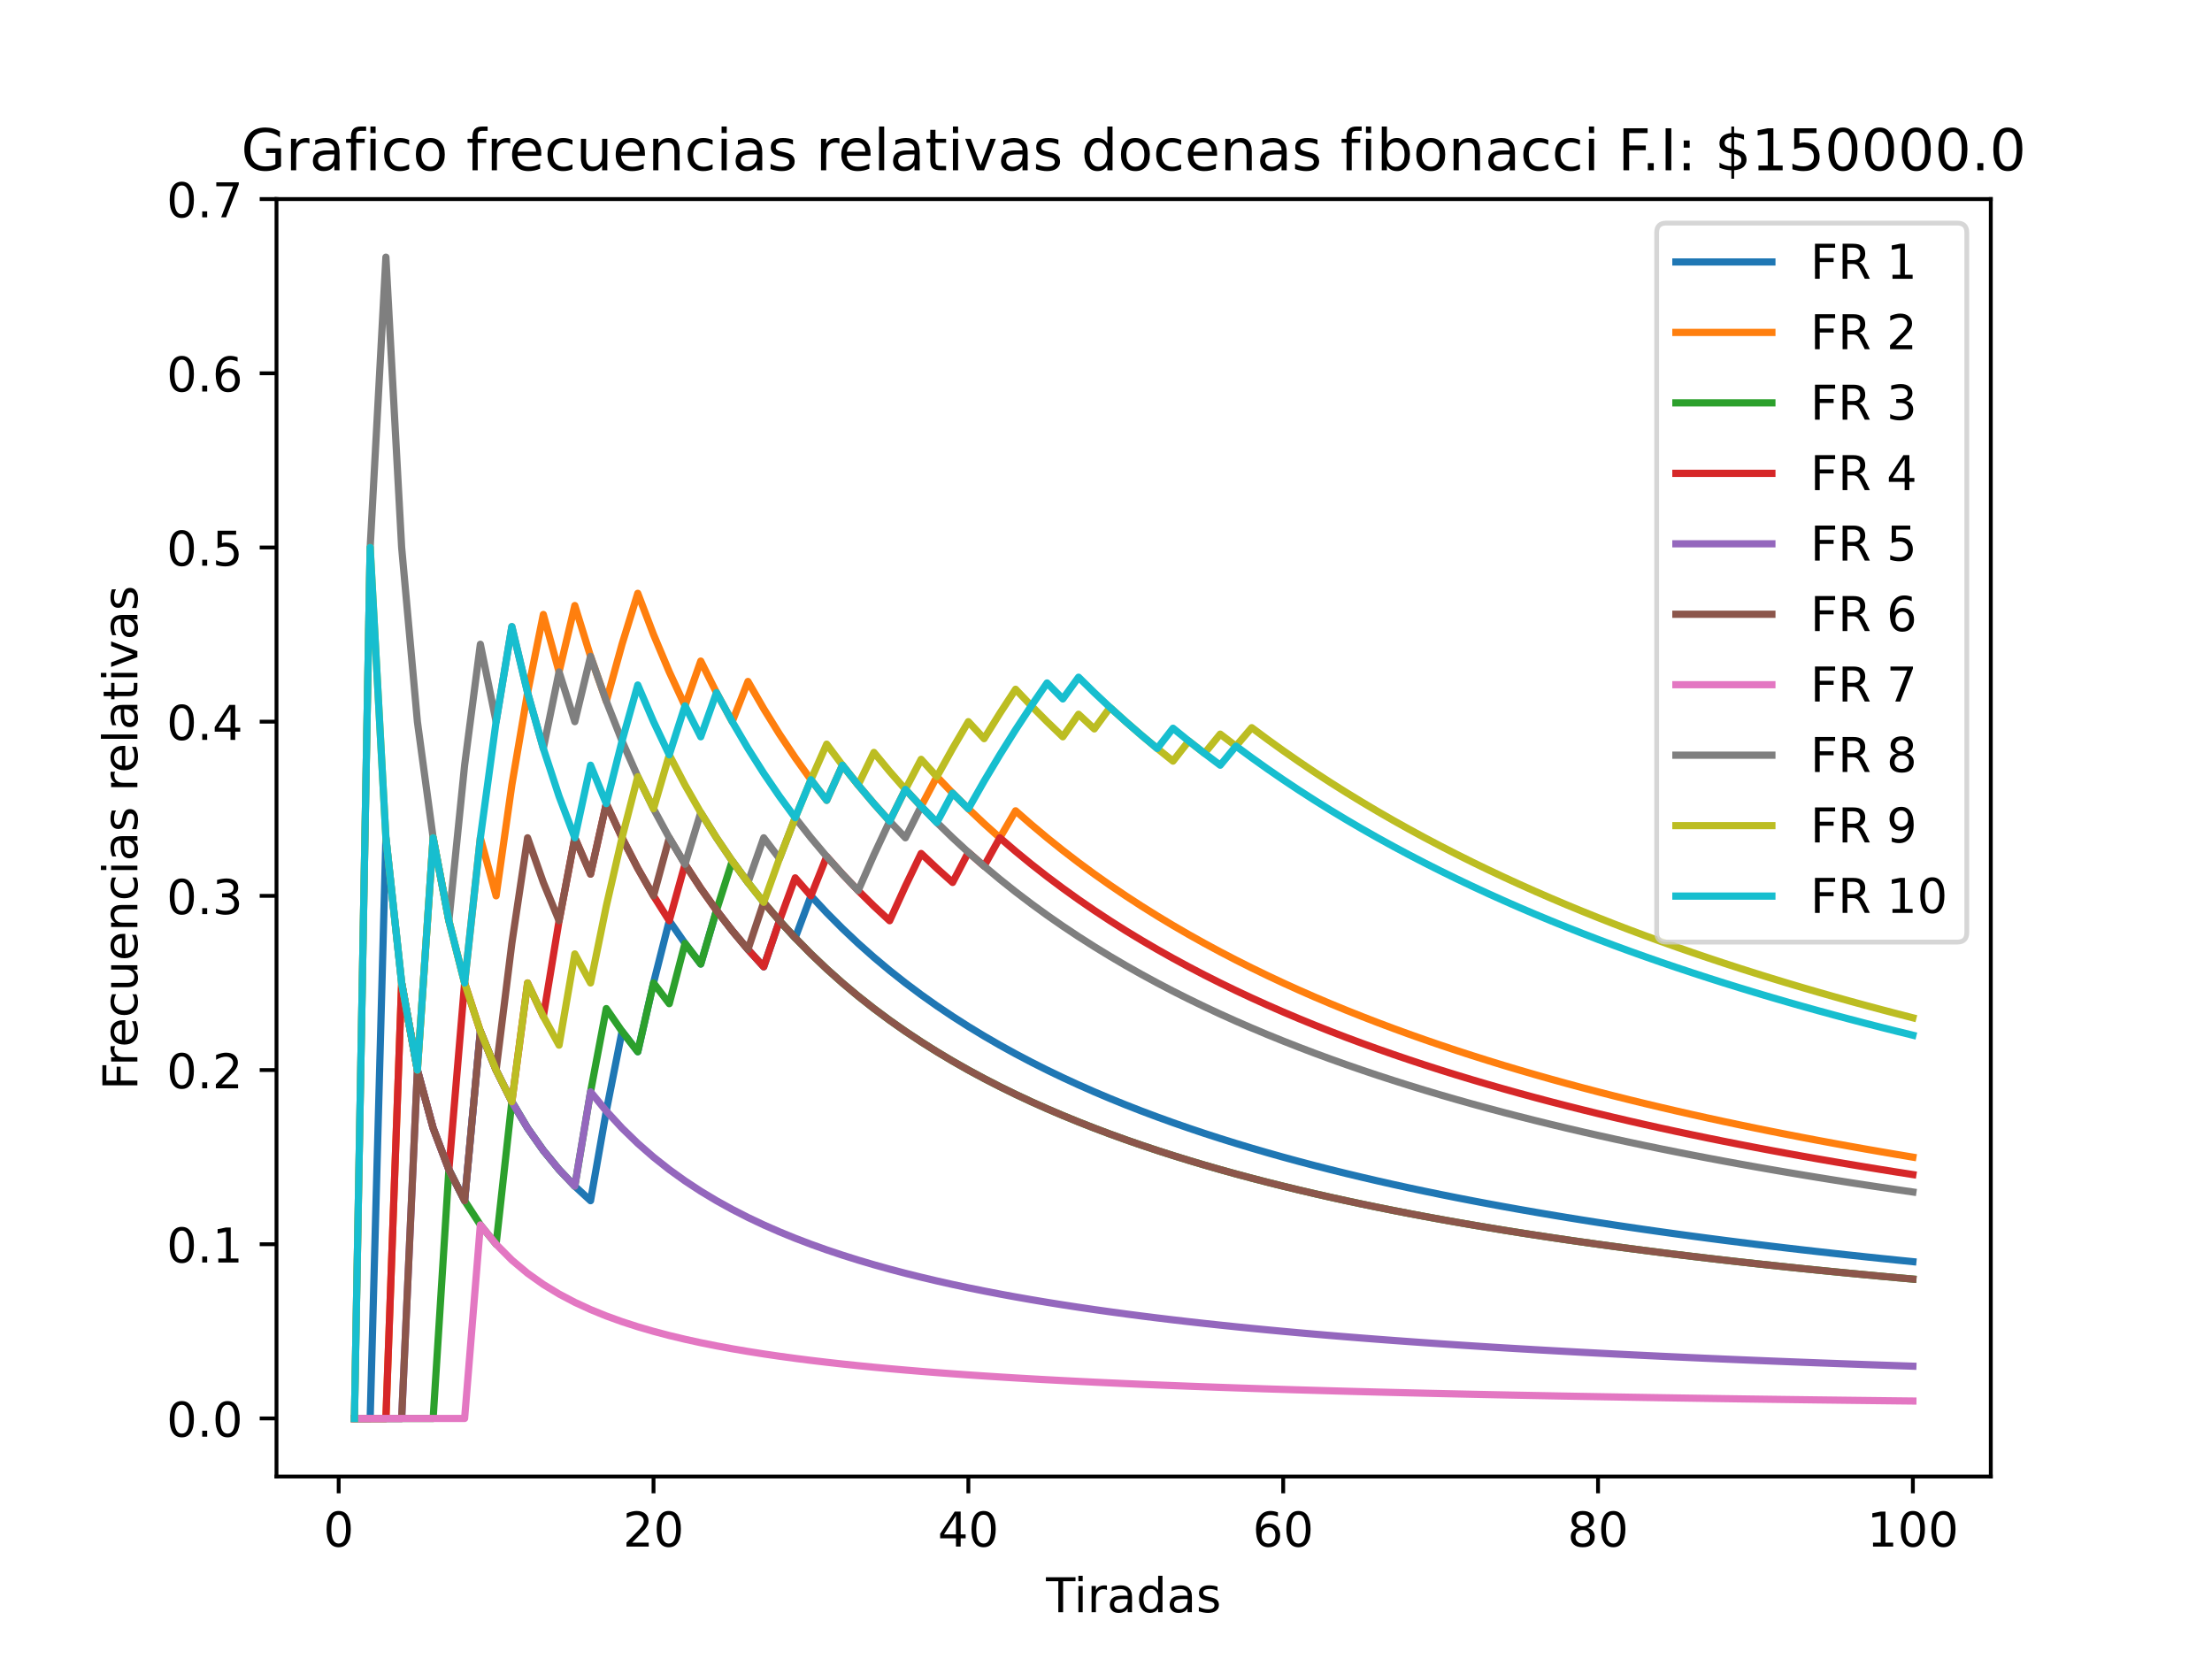 <?xml version="1.0" encoding="utf-8" standalone="no"?>
<!DOCTYPE svg PUBLIC "-//W3C//DTD SVG 1.1//EN"
  "http://www.w3.org/Graphics/SVG/1.1/DTD/svg11.dtd">
<!-- Created with matplotlib (https://matplotlib.org/) -->
<svg height="345.6pt" version="1.1" viewBox="0 0 460.8 345.6" width="460.8pt" xmlns="http://www.w3.org/2000/svg" xmlns:xlink="http://www.w3.org/1999/xlink">
 <defs>
  <style type="text/css">*{stroke-linecap:butt;stroke-linejoin:round;}</style>
 </defs>
 <g id="figure_1">
  <g id="patch_1">
   <path d="M 0 345.6 
L 460.8 345.6 
L 460.8 0 
L 0 0 
z
" style="fill:#ffffff;"/>
  </g>
  <g id="axes_1">
   <g id="patch_2">
    <path d="M 57.6 307.584 
L 414.72 307.584 
L 414.72 41.472 
L 57.6 41.472 
z
" style="fill:#ffffff;"/>
   </g>
   <g id="matplotlib.axis_1">
    <g id="xtick_1">
     <g id="line2d_1">
      <defs>
       <path d="M 0 0 
L 0 3.5 
" id="mb476d6aae5" style="stroke:#000000;stroke-width:0.8;"/>
      </defs>
      <g>
       <use style="stroke:#000000;stroke-width:0.8;" x="70.553" xlink:href="#mb476d6aae5" y="307.584"/>
      </g>
     </g>
     <g id="text_1">
      <!-- 0 -->
      <g transform="translate(67.372 322.182)scale(0.1 -0.1)">
       <defs>
        <path d="M 31.781 66.406 
Q 24.172 66.406 20.328 58.906 
Q 16.5 51.422 16.5 36.375 
Q 16.5 21.391 20.328 13.891 
Q 24.172 6.391 31.781 6.391 
Q 39.453 6.391 43.281 13.891 
Q 47.125 21.391 47.125 36.375 
Q 47.125 51.422 43.281 58.906 
Q 39.453 66.406 31.781 66.406 
z
M 31.781 74.219 
Q 44.047 74.219 50.516 64.516 
Q 56.984 54.828 56.984 36.375 
Q 56.984 17.969 50.516 8.266 
Q 44.047 -1.422 31.781 -1.422 
Q 19.531 -1.422 13.062 8.266 
Q 6.594 17.969 6.594 36.375 
Q 6.594 54.828 13.062 64.516 
Q 19.531 74.219 31.781 74.219 
z
" id="DejaVuSans-48"/>
       </defs>
       <use xlink:href="#DejaVuSans-48"/>
      </g>
     </g>
    </g>
    <g id="xtick_2">
     <g id="line2d_2">
      <g>
       <use style="stroke:#000000;stroke-width:0.8;" x="136.14" xlink:href="#mb476d6aae5" y="307.584"/>
      </g>
     </g>
     <g id="text_2">
      <!-- 20 -->
      <g transform="translate(129.778 322.182)scale(0.1 -0.1)">
       <defs>
        <path d="M 19.188 8.297 
L 53.609 8.297 
L 53.609 0 
L 7.328 0 
L 7.328 8.297 
Q 12.938 14.109 22.625 23.891 
Q 32.328 33.688 34.812 36.531 
Q 39.547 41.844 41.422 45.531 
Q 43.312 49.219 43.312 52.781 
Q 43.312 58.594 39.234 62.25 
Q 35.156 65.922 28.609 65.922 
Q 23.969 65.922 18.812 64.312 
Q 13.672 62.703 7.812 59.422 
L 7.812 69.391 
Q 13.766 71.781 18.938 73 
Q 24.125 74.219 28.422 74.219 
Q 39.75 74.219 46.484 68.547 
Q 53.219 62.891 53.219 53.422 
Q 53.219 48.922 51.531 44.891 
Q 49.859 40.875 45.406 35.406 
Q 44.188 33.984 37.641 27.219 
Q 31.109 20.453 19.188 8.297 
z
" id="DejaVuSans-50"/>
       </defs>
       <use xlink:href="#DejaVuSans-50"/>
       <use x="63.623" xlink:href="#DejaVuSans-48"/>
      </g>
     </g>
    </g>
    <g id="xtick_3">
     <g id="line2d_3">
      <g>
       <use style="stroke:#000000;stroke-width:0.8;" x="201.727" xlink:href="#mb476d6aae5" y="307.584"/>
      </g>
     </g>
     <g id="text_3">
      <!-- 40 -->
      <g transform="translate(195.364 322.182)scale(0.1 -0.1)">
       <defs>
        <path d="M 37.797 64.312 
L 12.891 25.391 
L 37.797 25.391 
z
M 35.203 72.906 
L 47.609 72.906 
L 47.609 25.391 
L 58.016 25.391 
L 58.016 17.188 
L 47.609 17.188 
L 47.609 0 
L 37.797 0 
L 37.797 17.188 
L 4.891 17.188 
L 4.891 26.703 
z
" id="DejaVuSans-52"/>
       </defs>
       <use xlink:href="#DejaVuSans-52"/>
       <use x="63.623" xlink:href="#DejaVuSans-48"/>
      </g>
     </g>
    </g>
    <g id="xtick_4">
     <g id="line2d_4">
      <g>
       <use style="stroke:#000000;stroke-width:0.8;" x="267.314" xlink:href="#mb476d6aae5" y="307.584"/>
      </g>
     </g>
     <g id="text_4">
      <!-- 60 -->
      <g transform="translate(260.951 322.182)scale(0.1 -0.1)">
       <defs>
        <path d="M 33.016 40.375 
Q 26.375 40.375 22.484 35.828 
Q 18.609 31.297 18.609 23.391 
Q 18.609 15.531 22.484 10.953 
Q 26.375 6.391 33.016 6.391 
Q 39.656 6.391 43.531 10.953 
Q 47.406 15.531 47.406 23.391 
Q 47.406 31.297 43.531 35.828 
Q 39.656 40.375 33.016 40.375 
z
M 52.594 71.297 
L 52.594 62.312 
Q 48.875 64.062 45.094 64.984 
Q 41.312 65.922 37.594 65.922 
Q 27.828 65.922 22.672 59.328 
Q 17.531 52.734 16.797 39.406 
Q 19.672 43.656 24.016 45.922 
Q 28.375 48.188 33.594 48.188 
Q 44.578 48.188 50.953 41.516 
Q 57.328 34.859 57.328 23.391 
Q 57.328 12.156 50.688 5.359 
Q 44.047 -1.422 33.016 -1.422 
Q 20.359 -1.422 13.672 8.266 
Q 6.984 17.969 6.984 36.375 
Q 6.984 53.656 15.188 63.938 
Q 23.391 74.219 37.203 74.219 
Q 40.922 74.219 44.703 73.484 
Q 48.484 72.75 52.594 71.297 
z
" id="DejaVuSans-54"/>
       </defs>
       <use xlink:href="#DejaVuSans-54"/>
       <use x="63.623" xlink:href="#DejaVuSans-48"/>
      </g>
     </g>
    </g>
    <g id="xtick_5">
     <g id="line2d_5">
      <g>
       <use style="stroke:#000000;stroke-width:0.8;" x="332.9" xlink:href="#mb476d6aae5" y="307.584"/>
      </g>
     </g>
     <g id="text_5">
      <!-- 80 -->
      <g transform="translate(326.538 322.182)scale(0.1 -0.1)">
       <defs>
        <path d="M 31.781 34.625 
Q 24.75 34.625 20.719 30.859 
Q 16.703 27.094 16.703 20.516 
Q 16.703 13.922 20.719 10.156 
Q 24.75 6.391 31.781 6.391 
Q 38.812 6.391 42.859 10.172 
Q 46.922 13.969 46.922 20.516 
Q 46.922 27.094 42.891 30.859 
Q 38.875 34.625 31.781 34.625 
z
M 21.922 38.812 
Q 15.578 40.375 12.031 44.719 
Q 8.5 49.078 8.5 55.328 
Q 8.5 64.062 14.719 69.141 
Q 20.953 74.219 31.781 74.219 
Q 42.672 74.219 48.875 69.141 
Q 55.078 64.062 55.078 55.328 
Q 55.078 49.078 51.531 44.719 
Q 48 40.375 41.703 38.812 
Q 48.828 37.156 52.797 32.312 
Q 56.781 27.484 56.781 20.516 
Q 56.781 9.906 50.312 4.234 
Q 43.844 -1.422 31.781 -1.422 
Q 19.734 -1.422 13.25 4.234 
Q 6.781 9.906 6.781 20.516 
Q 6.781 27.484 10.781 32.312 
Q 14.797 37.156 21.922 38.812 
z
M 18.312 54.391 
Q 18.312 48.734 21.844 45.562 
Q 25.391 42.391 31.781 42.391 
Q 38.141 42.391 41.719 45.562 
Q 45.312 48.734 45.312 54.391 
Q 45.312 60.062 41.719 63.234 
Q 38.141 66.406 31.781 66.406 
Q 25.391 66.406 21.844 63.234 
Q 18.312 60.062 18.312 54.391 
z
" id="DejaVuSans-56"/>
       </defs>
       <use xlink:href="#DejaVuSans-56"/>
       <use x="63.623" xlink:href="#DejaVuSans-48"/>
      </g>
     </g>
    </g>
    <g id="xtick_6">
     <g id="line2d_6">
      <g>
       <use style="stroke:#000000;stroke-width:0.8;" x="398.487" xlink:href="#mb476d6aae5" y="307.584"/>
      </g>
     </g>
     <g id="text_6">
      <!-- 100 -->
      <g transform="translate(388.944 322.182)scale(0.1 -0.1)">
       <defs>
        <path d="M 12.406 8.297 
L 28.516 8.297 
L 28.516 63.922 
L 10.984 60.406 
L 10.984 69.391 
L 28.422 72.906 
L 38.281 72.906 
L 38.281 8.297 
L 54.391 8.297 
L 54.391 0 
L 12.406 0 
z
" id="DejaVuSans-49"/>
       </defs>
       <use xlink:href="#DejaVuSans-49"/>
       <use x="63.623" xlink:href="#DejaVuSans-48"/>
       <use x="127.246" xlink:href="#DejaVuSans-48"/>
      </g>
     </g>
    </g>
    <g id="text_7">
     <!-- Tiradas -->
     <g transform="translate(217.911 335.861)scale(0.1 -0.1)">
      <defs>
       <path d="M -0.297 72.906 
L 61.375 72.906 
L 61.375 64.594 
L 35.5 64.594 
L 35.5 0 
L 25.594 0 
L 25.594 64.594 
L -0.297 64.594 
z
" id="DejaVuSans-84"/>
       <path d="M 9.422 54.688 
L 18.406 54.688 
L 18.406 0 
L 9.422 0 
z
M 9.422 75.984 
L 18.406 75.984 
L 18.406 64.594 
L 9.422 64.594 
z
" id="DejaVuSans-105"/>
       <path d="M 41.109 46.297 
Q 39.594 47.172 37.812 47.578 
Q 36.031 48 33.891 48 
Q 26.266 48 22.188 43.047 
Q 18.109 38.094 18.109 28.812 
L 18.109 0 
L 9.078 0 
L 9.078 54.688 
L 18.109 54.688 
L 18.109 46.188 
Q 20.953 51.172 25.484 53.578 
Q 30.031 56 36.531 56 
Q 37.453 56 38.578 55.875 
Q 39.703 55.766 41.062 55.516 
z
" id="DejaVuSans-114"/>
       <path d="M 34.281 27.484 
Q 23.391 27.484 19.188 25 
Q 14.984 22.516 14.984 16.5 
Q 14.984 11.719 18.141 8.906 
Q 21.297 6.109 26.703 6.109 
Q 34.188 6.109 38.703 11.406 
Q 43.219 16.703 43.219 25.484 
L 43.219 27.484 
z
M 52.203 31.203 
L 52.203 0 
L 43.219 0 
L 43.219 8.297 
Q 40.141 3.328 35.547 0.953 
Q 30.953 -1.422 24.312 -1.422 
Q 15.922 -1.422 10.953 3.297 
Q 6 8.016 6 15.922 
Q 6 25.141 12.172 29.828 
Q 18.359 34.516 30.609 34.516 
L 43.219 34.516 
L 43.219 35.406 
Q 43.219 41.609 39.141 45 
Q 35.062 48.391 27.688 48.391 
Q 23 48.391 18.547 47.266 
Q 14.109 46.141 10.016 43.891 
L 10.016 52.203 
Q 14.938 54.109 19.578 55.047 
Q 24.219 56 28.609 56 
Q 40.484 56 46.344 49.844 
Q 52.203 43.703 52.203 31.203 
z
" id="DejaVuSans-97"/>
       <path d="M 45.406 46.391 
L 45.406 75.984 
L 54.391 75.984 
L 54.391 0 
L 45.406 0 
L 45.406 8.203 
Q 42.578 3.328 38.25 0.953 
Q 33.938 -1.422 27.875 -1.422 
Q 17.969 -1.422 11.734 6.484 
Q 5.516 14.406 5.516 27.297 
Q 5.516 40.188 11.734 48.094 
Q 17.969 56 27.875 56 
Q 33.938 56 38.25 53.625 
Q 42.578 51.266 45.406 46.391 
z
M 14.797 27.297 
Q 14.797 17.391 18.875 11.75 
Q 22.953 6.109 30.078 6.109 
Q 37.203 6.109 41.297 11.75 
Q 45.406 17.391 45.406 27.297 
Q 45.406 37.203 41.297 42.844 
Q 37.203 48.484 30.078 48.484 
Q 22.953 48.484 18.875 42.844 
Q 14.797 37.203 14.797 27.297 
z
" id="DejaVuSans-100"/>
       <path d="M 44.281 53.078 
L 44.281 44.578 
Q 40.484 46.531 36.375 47.5 
Q 32.281 48.484 27.875 48.484 
Q 21.188 48.484 17.844 46.438 
Q 14.5 44.391 14.5 40.281 
Q 14.5 37.156 16.891 35.375 
Q 19.281 33.594 26.516 31.984 
L 29.594 31.297 
Q 39.156 29.25 43.188 25.516 
Q 47.219 21.781 47.219 15.094 
Q 47.219 7.469 41.188 3.016 
Q 35.156 -1.422 24.609 -1.422 
Q 20.219 -1.422 15.453 -0.562 
Q 10.688 0.297 5.422 2 
L 5.422 11.281 
Q 10.406 8.688 15.234 7.391 
Q 20.062 6.109 24.812 6.109 
Q 31.156 6.109 34.562 8.281 
Q 37.984 10.453 37.984 14.406 
Q 37.984 18.062 35.516 20.016 
Q 33.062 21.969 24.703 23.781 
L 21.578 24.516 
Q 13.234 26.266 9.516 29.906 
Q 5.812 33.547 5.812 39.891 
Q 5.812 47.609 11.281 51.797 
Q 16.75 56 26.812 56 
Q 31.781 56 36.172 55.266 
Q 40.578 54.547 44.281 53.078 
z
" id="DejaVuSans-115"/>
      </defs>
      <use xlink:href="#DejaVuSans-84"/>
      <use x="57.959" xlink:href="#DejaVuSans-105"/>
      <use x="85.742" xlink:href="#DejaVuSans-114"/>
      <use x="126.855" xlink:href="#DejaVuSans-97"/>
      <use x="188.135" xlink:href="#DejaVuSans-100"/>
      <use x="251.611" xlink:href="#DejaVuSans-97"/>
      <use x="312.891" xlink:href="#DejaVuSans-115"/>
     </g>
    </g>
   </g>
   <g id="matplotlib.axis_2">
    <g id="ytick_1">
     <g id="line2d_7">
      <defs>
       <path d="M 0 0 
L -3.5 0 
" id="m6f469f5c1d" style="stroke:#000000;stroke-width:0.8;"/>
      </defs>
      <g>
       <use style="stroke:#000000;stroke-width:0.8;" x="57.6" xlink:href="#m6f469f5c1d" y="295.488"/>
      </g>
     </g>
     <g id="text_8">
      <!-- 0.0 -->
      <g transform="translate(34.697 299.287)scale(0.1 -0.1)">
       <defs>
        <path d="M 10.688 12.406 
L 21 12.406 
L 21 0 
L 10.688 0 
z
" id="DejaVuSans-46"/>
       </defs>
       <use xlink:href="#DejaVuSans-48"/>
       <use x="63.623" xlink:href="#DejaVuSans-46"/>
       <use x="95.41" xlink:href="#DejaVuSans-48"/>
      </g>
     </g>
    </g>
    <g id="ytick_2">
     <g id="line2d_8">
      <g>
       <use style="stroke:#000000;stroke-width:0.8;" x="57.6" xlink:href="#m6f469f5c1d" y="259.2"/>
      </g>
     </g>
     <g id="text_9">
      <!-- 0.1 -->
      <g transform="translate(34.697 262.999)scale(0.1 -0.1)">
       <use xlink:href="#DejaVuSans-48"/>
       <use x="63.623" xlink:href="#DejaVuSans-46"/>
       <use x="95.41" xlink:href="#DejaVuSans-49"/>
      </g>
     </g>
    </g>
    <g id="ytick_3">
     <g id="line2d_9">
      <g>
       <use style="stroke:#000000;stroke-width:0.8;" x="57.6" xlink:href="#m6f469f5c1d" y="222.912"/>
      </g>
     </g>
     <g id="text_10">
      <!-- 0.2 -->
      <g transform="translate(34.697 226.711)scale(0.1 -0.1)">
       <use xlink:href="#DejaVuSans-48"/>
       <use x="63.623" xlink:href="#DejaVuSans-46"/>
       <use x="95.41" xlink:href="#DejaVuSans-50"/>
      </g>
     </g>
    </g>
    <g id="ytick_4">
     <g id="line2d_10">
      <g>
       <use style="stroke:#000000;stroke-width:0.8;" x="57.6" xlink:href="#m6f469f5c1d" y="186.624"/>
      </g>
     </g>
     <g id="text_11">
      <!-- 0.3 -->
      <g transform="translate(34.697 190.423)scale(0.1 -0.1)">
       <defs>
        <path d="M 40.578 39.312 
Q 47.656 37.797 51.625 33 
Q 55.609 28.219 55.609 21.188 
Q 55.609 10.406 48.188 4.484 
Q 40.766 -1.422 27.094 -1.422 
Q 22.516 -1.422 17.656 -0.516 
Q 12.797 0.391 7.625 2.203 
L 7.625 11.719 
Q 11.719 9.328 16.594 8.109 
Q 21.484 6.891 26.812 6.891 
Q 36.078 6.891 40.938 10.547 
Q 45.797 14.203 45.797 21.188 
Q 45.797 27.641 41.281 31.266 
Q 36.766 34.906 28.719 34.906 
L 20.219 34.906 
L 20.219 43.016 
L 29.109 43.016 
Q 36.375 43.016 40.234 45.922 
Q 44.094 48.828 44.094 54.297 
Q 44.094 59.906 40.109 62.906 
Q 36.141 65.922 28.719 65.922 
Q 24.656 65.922 20.016 65.031 
Q 15.375 64.156 9.812 62.312 
L 9.812 71.094 
Q 15.438 72.656 20.344 73.438 
Q 25.25 74.219 29.594 74.219 
Q 40.828 74.219 47.359 69.109 
Q 53.906 64.016 53.906 55.328 
Q 53.906 49.266 50.438 45.094 
Q 46.969 40.922 40.578 39.312 
z
" id="DejaVuSans-51"/>
       </defs>
       <use xlink:href="#DejaVuSans-48"/>
       <use x="63.623" xlink:href="#DejaVuSans-46"/>
       <use x="95.41" xlink:href="#DejaVuSans-51"/>
      </g>
     </g>
    </g>
    <g id="ytick_5">
     <g id="line2d_11">
      <g>
       <use style="stroke:#000000;stroke-width:0.8;" x="57.6" xlink:href="#m6f469f5c1d" y="150.336"/>
      </g>
     </g>
     <g id="text_12">
      <!-- 0.4 -->
      <g transform="translate(34.697 154.135)scale(0.1 -0.1)">
       <use xlink:href="#DejaVuSans-48"/>
       <use x="63.623" xlink:href="#DejaVuSans-46"/>
       <use x="95.41" xlink:href="#DejaVuSans-52"/>
      </g>
     </g>
    </g>
    <g id="ytick_6">
     <g id="line2d_12">
      <g>
       <use style="stroke:#000000;stroke-width:0.8;" x="57.6" xlink:href="#m6f469f5c1d" y="114.048"/>
      </g>
     </g>
     <g id="text_13">
      <!-- 0.5 -->
      <g transform="translate(34.697 117.847)scale(0.1 -0.1)">
       <defs>
        <path d="M 10.797 72.906 
L 49.516 72.906 
L 49.516 64.594 
L 19.828 64.594 
L 19.828 46.734 
Q 21.969 47.469 24.109 47.828 
Q 26.266 48.188 28.422 48.188 
Q 40.625 48.188 47.75 41.5 
Q 54.891 34.812 54.891 23.391 
Q 54.891 11.625 47.562 5.094 
Q 40.234 -1.422 26.906 -1.422 
Q 22.312 -1.422 17.547 -0.641 
Q 12.797 0.141 7.719 1.703 
L 7.719 11.625 
Q 12.109 9.234 16.797 8.062 
Q 21.484 6.891 26.703 6.891 
Q 35.156 6.891 40.078 11.328 
Q 45.016 15.766 45.016 23.391 
Q 45.016 31 40.078 35.438 
Q 35.156 39.891 26.703 39.891 
Q 22.75 39.891 18.812 39.016 
Q 14.891 38.141 10.797 36.281 
z
" id="DejaVuSans-53"/>
       </defs>
       <use xlink:href="#DejaVuSans-48"/>
       <use x="63.623" xlink:href="#DejaVuSans-46"/>
       <use x="95.41" xlink:href="#DejaVuSans-53"/>
      </g>
     </g>
    </g>
    <g id="ytick_7">
     <g id="line2d_13">
      <g>
       <use style="stroke:#000000;stroke-width:0.8;" x="57.6" xlink:href="#m6f469f5c1d" y="77.76"/>
      </g>
     </g>
     <g id="text_14">
      <!-- 0.6 -->
      <g transform="translate(34.697 81.559)scale(0.1 -0.1)">
       <use xlink:href="#DejaVuSans-48"/>
       <use x="63.623" xlink:href="#DejaVuSans-46"/>
       <use x="95.41" xlink:href="#DejaVuSans-54"/>
      </g>
     </g>
    </g>
    <g id="ytick_8">
     <g id="line2d_14">
      <g>
       <use style="stroke:#000000;stroke-width:0.8;" x="57.6" xlink:href="#m6f469f5c1d" y="41.472"/>
      </g>
     </g>
     <g id="text_15">
      <!-- 0.7 -->
      <g transform="translate(34.697 45.271)scale(0.1 -0.1)">
       <defs>
        <path d="M 8.203 72.906 
L 55.078 72.906 
L 55.078 68.703 
L 28.609 0 
L 18.312 0 
L 43.219 64.594 
L 8.203 64.594 
z
" id="DejaVuSans-55"/>
       </defs>
       <use xlink:href="#DejaVuSans-48"/>
       <use x="63.623" xlink:href="#DejaVuSans-46"/>
       <use x="95.41" xlink:href="#DejaVuSans-55"/>
      </g>
     </g>
    </g>
    <g id="text_16">
     <!-- Frecuencias relativas -->
     <g transform="translate(28.617 227.07)rotate(-90)scale(0.1 -0.1)">
      <defs>
       <path d="M 9.812 72.906 
L 51.703 72.906 
L 51.703 64.594 
L 19.672 64.594 
L 19.672 43.109 
L 48.578 43.109 
L 48.578 34.812 
L 19.672 34.812 
L 19.672 0 
L 9.812 0 
z
" id="DejaVuSans-70"/>
       <path d="M 56.203 29.594 
L 56.203 25.203 
L 14.891 25.203 
Q 15.484 15.922 20.484 11.062 
Q 25.484 6.203 34.422 6.203 
Q 39.594 6.203 44.453 7.469 
Q 49.312 8.734 54.109 11.281 
L 54.109 2.781 
Q 49.266 0.734 44.188 -0.344 
Q 39.109 -1.422 33.891 -1.422 
Q 20.797 -1.422 13.156 6.188 
Q 5.516 13.812 5.516 26.812 
Q 5.516 40.234 12.766 48.109 
Q 20.016 56 32.328 56 
Q 43.359 56 49.781 48.891 
Q 56.203 41.797 56.203 29.594 
z
M 47.219 32.234 
Q 47.125 39.594 43.094 43.984 
Q 39.062 48.391 32.422 48.391 
Q 24.906 48.391 20.391 44.141 
Q 15.875 39.891 15.188 32.172 
z
" id="DejaVuSans-101"/>
       <path d="M 48.781 52.594 
L 48.781 44.188 
Q 44.969 46.297 41.141 47.344 
Q 37.312 48.391 33.406 48.391 
Q 24.656 48.391 19.812 42.844 
Q 14.984 37.312 14.984 27.297 
Q 14.984 17.281 19.812 11.734 
Q 24.656 6.203 33.406 6.203 
Q 37.312 6.203 41.141 7.25 
Q 44.969 8.297 48.781 10.406 
L 48.781 2.094 
Q 45.016 0.344 40.984 -0.531 
Q 36.969 -1.422 32.422 -1.422 
Q 20.062 -1.422 12.781 6.344 
Q 5.516 14.109 5.516 27.297 
Q 5.516 40.672 12.859 48.328 
Q 20.219 56 33.016 56 
Q 37.156 56 41.109 55.141 
Q 45.062 54.297 48.781 52.594 
z
" id="DejaVuSans-99"/>
       <path d="M 8.5 21.578 
L 8.5 54.688 
L 17.484 54.688 
L 17.484 21.922 
Q 17.484 14.156 20.5 10.266 
Q 23.531 6.391 29.594 6.391 
Q 36.859 6.391 41.078 11.031 
Q 45.312 15.672 45.312 23.688 
L 45.312 54.688 
L 54.297 54.688 
L 54.297 0 
L 45.312 0 
L 45.312 8.406 
Q 42.047 3.422 37.719 1 
Q 33.406 -1.422 27.688 -1.422 
Q 18.266 -1.422 13.375 4.438 
Q 8.5 10.297 8.5 21.578 
z
M 31.109 56 
z
" id="DejaVuSans-117"/>
       <path d="M 54.891 33.016 
L 54.891 0 
L 45.906 0 
L 45.906 32.719 
Q 45.906 40.484 42.875 44.328 
Q 39.844 48.188 33.797 48.188 
Q 26.516 48.188 22.312 43.547 
Q 18.109 38.922 18.109 30.906 
L 18.109 0 
L 9.078 0 
L 9.078 54.688 
L 18.109 54.688 
L 18.109 46.188 
Q 21.344 51.125 25.703 53.562 
Q 30.078 56 35.797 56 
Q 45.219 56 50.047 50.172 
Q 54.891 44.344 54.891 33.016 
z
" id="DejaVuSans-110"/>
       <path id="DejaVuSans-32"/>
       <path d="M 9.422 75.984 
L 18.406 75.984 
L 18.406 0 
L 9.422 0 
z
" id="DejaVuSans-108"/>
       <path d="M 18.312 70.219 
L 18.312 54.688 
L 36.812 54.688 
L 36.812 47.703 
L 18.312 47.703 
L 18.312 18.016 
Q 18.312 11.328 20.141 9.422 
Q 21.969 7.516 27.594 7.516 
L 36.812 7.516 
L 36.812 0 
L 27.594 0 
Q 17.188 0 13.234 3.875 
Q 9.281 7.766 9.281 18.016 
L 9.281 47.703 
L 2.688 47.703 
L 2.688 54.688 
L 9.281 54.688 
L 9.281 70.219 
z
" id="DejaVuSans-116"/>
       <path d="M 2.984 54.688 
L 12.5 54.688 
L 29.594 8.797 
L 46.688 54.688 
L 56.203 54.688 
L 35.688 0 
L 23.484 0 
z
" id="DejaVuSans-118"/>
      </defs>
      <use xlink:href="#DejaVuSans-70"/>
      <use x="50.27" xlink:href="#DejaVuSans-114"/>
      <use x="89.133" xlink:href="#DejaVuSans-101"/>
      <use x="150.656" xlink:href="#DejaVuSans-99"/>
      <use x="205.637" xlink:href="#DejaVuSans-117"/>
      <use x="269.016" xlink:href="#DejaVuSans-101"/>
      <use x="330.539" xlink:href="#DejaVuSans-110"/>
      <use x="393.918" xlink:href="#DejaVuSans-99"/>
      <use x="448.898" xlink:href="#DejaVuSans-105"/>
      <use x="476.682" xlink:href="#DejaVuSans-97"/>
      <use x="537.961" xlink:href="#DejaVuSans-115"/>
      <use x="590.061" xlink:href="#DejaVuSans-32"/>
      <use x="621.848" xlink:href="#DejaVuSans-114"/>
      <use x="660.711" xlink:href="#DejaVuSans-101"/>
      <use x="722.234" xlink:href="#DejaVuSans-108"/>
      <use x="750.018" xlink:href="#DejaVuSans-97"/>
      <use x="811.297" xlink:href="#DejaVuSans-116"/>
      <use x="850.506" xlink:href="#DejaVuSans-105"/>
      <use x="878.289" xlink:href="#DejaVuSans-118"/>
      <use x="937.469" xlink:href="#DejaVuSans-97"/>
      <use x="998.748" xlink:href="#DejaVuSans-115"/>
     </g>
    </g>
   </g>
   <g id="line2d_15">
    <path clip-path="url(#pbb2eab2766)" d="M 73.833 295.488 
L 77.112 295.488 
L 80.391 174.528 
L 83.671 204.768 
L 86.95 222.912 
L 90.229 235.008 
L 93.509 243.648 
L 96.788 250.128 
L 100.067 214.848 
L 103.347 222.912 
L 106.626 229.51 
L 109.905 235.008 
L 113.185 239.66 
L 116.464 243.648 
L 119.743 247.104 
L 123.023 250.128 
L 126.302 231.45 
L 129.581 214.848 
L 132.861 219.092 
L 136.14 204.768 
L 139.42 191.808 
L 142.699 196.521 
L 145.978 200.824 
L 149.258 189.648 
L 152.537 193.882 
L 155.816 197.79 
L 159.096 201.408 
L 162.375 191.808 
L 165.654 195.383 
L 168.934 186.624 
L 172.213 190.136 
L 175.492 193.428 
L 178.772 196.521 
L 182.051 199.432 
L 185.33 202.176 
L 188.61 204.768 
L 191.889 207.22 
L 195.168 209.543 
L 198.448 211.746 
L 201.727 213.84 
L 205.006 215.831 
L 208.286 217.728 
L 211.565 219.536 
L 214.844 221.263 
L 218.124 222.912 
L 221.403 224.49 
L 224.682 226 
L 227.962 227.448 
L 231.241 228.837 
L 234.52 230.17 
L 237.8 231.45 
L 241.079 232.682 
L 244.358 233.867 
L 247.638 235.008 
L 250.917 236.108 
L 254.196 237.168 
L 257.476 238.191 
L 260.755 239.179 
L 264.034 240.133 
L 267.314 241.056 
L 270.593 241.948 
L 273.872 242.812 
L 277.152 243.648 
L 280.431 244.458 
L 283.71 245.243 
L 286.99 246.004 
L 290.269 246.743 
L 293.548 247.46 
L 296.828 248.156 
L 300.107 248.832 
L 303.386 249.489 
L 306.666 250.128 
L 309.945 250.749 
L 313.224 251.354 
L 316.504 251.942 
L 319.783 252.515 
L 323.062 253.073 
L 326.342 253.617 
L 329.621 254.147 
L 332.9 254.664 
L 336.18 255.168 
L 339.459 255.66 
L 342.739 256.14 
L 346.018 256.608 
L 349.297 257.065 
L 352.577 257.512 
L 355.856 257.949 
L 359.135 258.375 
L 362.415 258.792 
L 365.694 259.2 
L 368.973 259.599 
L 372.253 259.989 
L 375.532 260.371 
L 378.811 260.744 
L 382.091 261.11 
L 385.37 261.468 
L 388.649 261.819 
L 391.929 262.162 
L 395.208 262.499 
L 398.487 262.829 
" style="fill:none;stroke:#1f77b4;stroke-linecap:square;stroke-width:1.5;"/>
   </g>
   <g id="line2d_16">
    <path clip-path="url(#pbb2eab2766)" d="M 73.833 295.488 
L 77.112 295.488 
L 80.391 295.488 
L 83.671 204.768 
L 86.95 222.912 
L 90.229 174.528 
L 93.509 191.808 
L 96.788 204.768 
L 100.067 174.528 
L 103.347 186.624 
L 106.626 163.532 
L 109.905 144.288 
L 113.185 128.005 
L 116.464 139.968 
L 119.743 126.144 
L 123.023 136.728 
L 126.302 146.067 
L 129.581 134.208 
L 132.861 123.597 
L 136.14 132.192 
L 139.42 139.968 
L 142.699 147.037 
L 145.978 137.714 
L 149.258 144.288 
L 152.537 150.336 
L 155.816 141.962 
L 159.096 147.648 
L 162.375 152.928 
L 165.654 157.844 
L 168.934 162.432 
L 172.213 166.724 
L 175.492 159.408 
L 178.772 163.532 
L 182.051 167.413 
L 185.33 171.072 
L 188.61 164.448 
L 191.889 167.99 
L 195.168 161.795 
L 198.448 165.223 
L 201.727 168.48 
L 205.006 171.578 
L 208.286 174.528 
L 211.565 168.902 
L 214.844 171.779 
L 218.124 174.528 
L 221.403 177.158 
L 224.682 179.675 
L 227.962 182.088 
L 231.241 184.402 
L 234.52 186.624 
L 237.8 188.759 
L 241.079 190.811 
L 244.358 192.786 
L 247.638 194.688 
L 250.917 196.521 
L 254.196 198.288 
L 257.476 199.993 
L 260.755 201.64 
L 264.034 203.23 
L 267.314 204.768 
L 270.593 206.255 
L 273.872 207.694 
L 277.152 209.088 
L 280.431 210.438 
L 283.71 211.746 
L 286.99 213.015 
L 290.269 214.246 
L 293.548 215.441 
L 296.828 216.601 
L 300.107 217.728 
L 303.386 218.823 
L 306.666 219.888 
L 309.945 220.924 
L 313.224 221.931 
L 316.504 222.912 
L 319.783 223.867 
L 323.062 224.797 
L 326.342 225.703 
L 329.621 226.587 
L 332.9 227.448 
L 336.18 228.288 
L 339.459 229.108 
L 342.739 229.907 
L 346.018 230.688 
L 349.297 231.45 
L 352.577 232.195 
L 355.856 232.922 
L 359.135 233.633 
L 362.415 234.328 
L 365.694 235.008 
L 368.973 235.673 
L 372.253 236.323 
L 375.532 236.959 
L 378.811 237.582 
L 382.091 238.191 
L 385.37 238.788 
L 388.649 239.373 
L 391.929 239.945 
L 395.208 240.506 
L 398.487 241.056 
" style="fill:none;stroke:#ff7f0e;stroke-linecap:square;stroke-width:1.5;"/>
   </g>
   <g id="line2d_17">
    <path clip-path="url(#pbb2eab2766)" d="M 73.833 295.488 
L 77.112 295.488 
L 80.391 295.488 
L 83.671 295.488 
L 86.95 295.488 
L 90.229 295.488 
L 93.509 243.648 
L 96.788 250.128 
L 100.067 255.168 
L 103.347 259.2 
L 106.626 229.51 
L 109.905 235.008 
L 113.185 239.66 
L 116.464 243.648 
L 119.743 247.104 
L 123.023 227.448 
L 126.302 210.104 
L 129.581 214.848 
L 132.861 219.092 
L 136.14 204.768 
L 139.42 209.088 
L 142.699 196.521 
L 145.978 200.824 
L 149.258 189.648 
L 152.537 179.366 
L 155.816 183.833 
L 159.096 187.968 
L 162.375 191.808 
L 165.654 195.383 
L 168.934 198.72 
L 172.213 201.842 
L 175.492 204.768 
L 178.772 207.517 
L 182.051 210.104 
L 185.33 212.544 
L 188.61 214.848 
L 191.889 217.027 
L 195.168 219.092 
L 198.448 221.051 
L 201.727 222.912 
L 205.006 224.682 
L 208.286 226.368 
L 211.565 227.975 
L 214.844 229.51 
L 218.124 230.976 
L 221.403 232.378 
L 224.682 233.721 
L 227.962 235.008 
L 231.241 236.242 
L 234.52 237.427 
L 237.8 238.566 
L 241.079 239.66 
L 244.358 240.714 
L 247.638 241.728 
L 250.917 242.705 
L 254.196 243.648 
L 257.476 244.557 
L 260.755 245.436 
L 264.034 246.284 
L 267.314 247.104 
L 270.593 247.897 
L 273.872 248.665 
L 277.152 249.408 
L 280.431 250.128 
L 283.71 250.826 
L 286.99 251.503 
L 290.269 252.159 
L 293.548 252.796 
L 296.828 253.415 
L 300.107 254.016 
L 303.386 254.6 
L 306.666 255.168 
L 309.945 255.72 
L 313.224 256.258 
L 316.504 256.781 
L 319.783 257.29 
L 323.062 257.786 
L 326.342 258.27 
L 329.621 258.741 
L 332.9 259.2 
L 336.18 259.648 
L 339.459 260.085 
L 342.739 260.512 
L 346.018 260.928 
L 349.297 261.335 
L 352.577 261.732 
L 355.856 262.12 
L 359.135 262.499 
L 362.415 262.87 
L 365.694 263.232 
L 368.973 263.586 
L 372.253 263.933 
L 375.532 264.273 
L 378.811 264.605 
L 382.091 264.93 
L 385.37 265.248 
L 388.649 265.56 
L 391.929 265.865 
L 395.208 266.164 
L 398.487 266.458 
" style="fill:none;stroke:#2ca02c;stroke-linecap:square;stroke-width:1.5;"/>
   </g>
   <g id="line2d_18">
    <path clip-path="url(#pbb2eab2766)" d="M 73.833 295.488 
L 77.112 295.488 
L 80.391 295.488 
L 83.671 204.768 
L 86.95 222.912 
L 90.229 235.008 
L 93.509 243.648 
L 96.788 204.768 
L 100.067 214.848 
L 103.347 222.912 
L 106.626 229.51 
L 109.905 204.768 
L 113.185 211.746 
L 116.464 191.808 
L 119.743 174.528 
L 123.023 182.088 
L 126.302 167.413 
L 129.581 174.528 
L 132.861 180.894 
L 136.14 186.624 
L 139.42 191.808 
L 142.699 180.026 
L 145.978 185.046 
L 149.258 189.648 
L 152.537 193.882 
L 155.816 197.79 
L 159.096 201.408 
L 162.375 191.808 
L 165.654 182.87 
L 168.934 186.624 
L 172.213 178.43 
L 175.492 182.088 
L 178.772 185.524 
L 182.051 188.759 
L 185.33 191.808 
L 188.61 184.608 
L 191.889 177.797 
L 195.168 180.894 
L 198.448 183.833 
L 201.727 177.552 
L 205.006 180.428 
L 208.286 174.528 
L 211.565 177.341 
L 214.844 180.026 
L 218.124 182.592 
L 221.403 185.046 
L 224.682 187.396 
L 227.962 189.648 
L 231.241 191.808 
L 234.52 193.882 
L 237.8 195.874 
L 241.079 197.79 
L 244.358 199.633 
L 247.638 201.408 
L 250.917 203.119 
L 254.196 204.768 
L 257.476 206.36 
L 260.755 207.896 
L 264.034 209.381 
L 267.314 210.816 
L 270.593 212.204 
L 273.872 213.547 
L 277.152 214.848 
L 280.431 216.108 
L 283.71 217.329 
L 286.99 218.513 
L 290.269 219.662 
L 293.548 220.777 
L 296.828 221.86 
L 300.107 222.912 
L 303.386 223.934 
L 306.666 224.928 
L 309.945 225.895 
L 313.224 226.835 
L 316.504 227.75 
L 319.783 228.642 
L 323.062 229.51 
L 326.342 230.356 
L 329.621 231.18 
L 332.9 231.984 
L 336.18 232.768 
L 339.459 233.533 
L 342.739 234.279 
L 346.018 235.008 
L 349.297 235.72 
L 352.577 236.415 
L 355.856 237.094 
L 359.135 237.757 
L 362.415 238.406 
L 365.694 239.04 
L 368.973 239.66 
L 372.253 240.267 
L 375.532 240.861 
L 378.811 241.442 
L 382.091 242.011 
L 385.37 242.568 
L 388.649 243.114 
L 391.929 243.648 
L 395.208 244.172 
L 398.487 244.685 
" style="fill:none;stroke:#d62728;stroke-linecap:square;stroke-width:1.5;"/>
   </g>
   <g id="line2d_19">
    <path clip-path="url(#pbb2eab2766)" d="M 73.833 295.488 
L 77.112 295.488 
L 80.391 295.488 
L 83.671 295.488 
L 86.95 222.912 
L 90.229 235.008 
L 93.509 243.648 
L 96.788 250.128 
L 100.067 214.848 
L 103.347 222.912 
L 106.626 229.51 
L 109.905 235.008 
L 113.185 239.66 
L 116.464 243.648 
L 119.743 247.104 
L 123.023 227.448 
L 126.302 231.45 
L 129.581 235.008 
L 132.861 238.191 
L 136.14 241.056 
L 139.42 243.648 
L 142.699 246.004 
L 145.978 248.156 
L 149.258 250.128 
L 152.537 251.942 
L 155.816 253.617 
L 159.096 255.168 
L 162.375 256.608 
L 165.654 257.949 
L 168.934 259.2 
L 172.213 260.371 
L 175.492 261.468 
L 178.772 262.499 
L 182.051 263.469 
L 185.33 264.384 
L 188.61 265.248 
L 191.889 266.065 
L 195.168 266.84 
L 198.448 267.574 
L 201.727 268.272 
L 205.006 268.936 
L 208.286 269.568 
L 211.565 270.171 
L 214.844 270.746 
L 218.124 271.296 
L 221.403 271.822 
L 224.682 272.325 
L 227.962 272.808 
L 231.241 273.271 
L 234.52 273.715 
L 237.8 274.142 
L 241.079 274.553 
L 244.358 274.948 
L 247.638 275.328 
L 250.917 275.695 
L 254.196 276.048 
L 257.476 276.389 
L 260.755 276.718 
L 264.034 277.036 
L 267.314 277.344 
L 270.593 277.641 
L 273.872 277.929 
L 277.152 278.208 
L 280.431 278.478 
L 283.71 278.74 
L 286.99 278.993 
L 290.269 279.24 
L 293.548 279.479 
L 296.828 279.711 
L 300.107 279.936 
L 303.386 280.155 
L 306.666 280.368 
L 309.945 280.575 
L 313.224 280.777 
L 316.504 280.973 
L 319.783 281.164 
L 323.062 281.35 
L 326.342 281.531 
L 329.621 281.708 
L 332.9 281.88 
L 336.18 282.048 
L 339.459 282.212 
L 342.739 282.372 
L 346.018 282.528 
L 349.297 282.68 
L 352.577 282.829 
L 355.856 282.975 
L 359.135 283.117 
L 362.415 283.256 
L 365.694 283.392 
L 368.973 283.525 
L 372.253 283.655 
L 375.532 283.782 
L 378.811 283.907 
L 382.091 284.029 
L 385.37 284.148 
L 388.649 284.265 
L 391.929 284.379 
L 395.208 284.492 
L 398.487 284.602 
" style="fill:none;stroke:#9467bd;stroke-linecap:square;stroke-width:1.5;"/>
   </g>
   <g id="line2d_20">
    <path clip-path="url(#pbb2eab2766)" d="M 73.833 295.488 
L 77.112 295.488 
L 80.391 295.488 
L 83.671 295.488 
L 86.95 222.912 
L 90.229 235.008 
L 93.509 243.648 
L 96.788 250.128 
L 100.067 214.848 
L 103.347 222.912 
L 106.626 196.521 
L 109.905 174.528 
L 113.185 183.833 
L 116.464 191.808 
L 119.743 174.528 
L 123.023 182.088 
L 126.302 167.413 
L 129.581 174.528 
L 132.861 180.894 
L 136.14 186.624 
L 139.42 174.528 
L 142.699 180.026 
L 145.978 185.046 
L 149.258 189.648 
L 152.537 193.882 
L 155.816 197.79 
L 159.096 187.968 
L 162.375 191.808 
L 165.654 195.383 
L 168.934 198.72 
L 172.213 201.842 
L 175.492 204.768 
L 178.772 207.517 
L 182.051 210.104 
L 185.33 212.544 
L 188.61 214.848 
L 191.889 217.027 
L 195.168 219.092 
L 198.448 221.051 
L 201.727 222.912 
L 205.006 224.682 
L 208.286 226.368 
L 211.565 227.975 
L 214.844 229.51 
L 218.124 230.976 
L 221.403 232.378 
L 224.682 233.721 
L 227.962 235.008 
L 231.241 236.242 
L 234.52 237.427 
L 237.8 238.566 
L 241.079 239.66 
L 244.358 240.714 
L 247.638 241.728 
L 250.917 242.705 
L 254.196 243.648 
L 257.476 244.557 
L 260.755 245.436 
L 264.034 246.284 
L 267.314 247.104 
L 270.593 247.897 
L 273.872 248.665 
L 277.152 249.408 
L 280.431 250.128 
L 283.71 250.826 
L 286.99 251.503 
L 290.269 252.159 
L 293.548 252.796 
L 296.828 253.415 
L 300.107 254.016 
L 303.386 254.6 
L 306.666 255.168 
L 309.945 255.72 
L 313.224 256.258 
L 316.504 256.781 
L 319.783 257.29 
L 323.062 257.786 
L 326.342 258.27 
L 329.621 258.741 
L 332.9 259.2 
L 336.18 259.648 
L 339.459 260.085 
L 342.739 260.512 
L 346.018 260.928 
L 349.297 261.335 
L 352.577 261.732 
L 355.856 262.12 
L 359.135 262.499 
L 362.415 262.87 
L 365.694 263.232 
L 368.973 263.586 
L 372.253 263.933 
L 375.532 264.273 
L 378.811 264.605 
L 382.091 264.93 
L 385.37 265.248 
L 388.649 265.56 
L 391.929 265.865 
L 395.208 266.164 
L 398.487 266.458 
" style="fill:none;stroke:#8c564b;stroke-linecap:square;stroke-width:1.5;"/>
   </g>
   <g id="line2d_21">
    <path clip-path="url(#pbb2eab2766)" d="M 73.833 295.488 
L 77.112 295.488 
L 80.391 295.488 
L 83.671 295.488 
L 86.95 295.488 
L 90.229 295.488 
L 93.509 295.488 
L 96.788 295.488 
L 100.067 255.168 
L 103.347 259.2 
L 106.626 262.499 
L 109.905 265.248 
L 113.185 267.574 
L 116.464 269.568 
L 119.743 271.296 
L 123.023 272.808 
L 126.302 274.142 
L 129.581 275.328 
L 132.861 276.389 
L 136.14 277.344 
L 139.42 278.208 
L 142.699 278.993 
L 145.978 279.711 
L 149.258 280.368 
L 152.537 280.973 
L 155.816 281.531 
L 159.096 282.048 
L 162.375 282.528 
L 165.654 282.975 
L 168.934 283.392 
L 172.213 283.782 
L 175.492 284.148 
L 178.772 284.492 
L 182.051 284.815 
L 185.33 285.12 
L 188.61 285.408 
L 191.889 285.68 
L 195.168 285.939 
L 198.448 286.183 
L 201.727 286.416 
L 205.006 286.637 
L 208.286 286.848 
L 211.565 287.049 
L 214.844 287.241 
L 218.124 287.424 
L 221.403 287.599 
L 224.682 287.767 
L 227.962 287.928 
L 231.241 288.082 
L 234.52 288.23 
L 237.8 288.373 
L 241.079 288.51 
L 244.358 288.641 
L 247.638 288.768 
L 250.917 288.89 
L 254.196 289.008 
L 257.476 289.122 
L 260.755 289.231 
L 264.034 289.337 
L 267.314 289.44 
L 270.593 289.539 
L 273.872 289.635 
L 277.152 289.728 
L 280.431 289.818 
L 283.71 289.905 
L 286.99 289.99 
L 290.269 290.072 
L 293.548 290.152 
L 296.828 290.229 
L 300.107 290.304 
L 303.386 290.377 
L 306.666 290.448 
L 309.945 290.517 
L 313.224 290.584 
L 316.504 290.65 
L 319.783 290.713 
L 323.062 290.775 
L 326.342 290.836 
L 329.621 290.895 
L 332.9 290.952 
L 336.18 291.008 
L 339.459 291.063 
L 342.739 291.116 
L 346.018 291.168 
L 349.297 291.219 
L 352.577 291.268 
L 355.856 291.317 
L 359.135 291.364 
L 362.415 291.411 
L 365.694 291.456 
L 368.973 291.5 
L 372.253 291.544 
L 375.532 291.586 
L 378.811 291.628 
L 382.091 291.668 
L 385.37 291.708 
L 388.649 291.747 
L 391.929 291.785 
L 395.208 291.823 
L 398.487 291.859 
" style="fill:none;stroke:#e377c2;stroke-linecap:square;stroke-width:1.5;"/>
   </g>
   <g id="line2d_22">
    <path clip-path="url(#pbb2eab2766)" d="M 73.833 295.488 
L 77.112 114.048 
L 80.391 53.568 
L 83.671 114.048 
L 86.95 150.336 
L 90.229 174.528 
L 93.509 191.808 
L 96.788 159.408 
L 100.067 134.208 
L 103.347 150.336 
L 106.626 130.543 
L 109.905 144.288 
L 113.185 155.919 
L 116.464 139.968 
L 119.743 150.336 
L 123.023 136.728 
L 126.302 146.067 
L 129.581 154.368 
L 132.861 161.795 
L 136.14 168.48 
L 139.42 174.528 
L 142.699 180.026 
L 145.978 169.269 
L 149.258 174.528 
L 152.537 179.366 
L 155.816 183.833 
L 159.096 174.528 
L 162.375 178.848 
L 165.654 170.357 
L 168.934 174.528 
L 172.213 178.43 
L 175.492 182.088 
L 178.772 185.524 
L 182.051 178.086 
L 185.33 171.072 
L 188.61 174.528 
L 191.889 167.99 
L 195.168 171.345 
L 198.448 174.528 
L 201.727 177.552 
L 205.006 180.428 
L 208.286 183.168 
L 211.565 185.78 
L 214.844 188.273 
L 218.124 190.656 
L 221.403 192.935 
L 224.682 195.117 
L 227.962 197.208 
L 231.241 199.214 
L 234.52 201.139 
L 237.8 202.989 
L 241.079 204.768 
L 244.358 206.48 
L 247.638 208.128 
L 250.917 209.716 
L 254.196 211.248 
L 257.476 212.726 
L 260.755 214.153 
L 264.034 215.531 
L 267.314 216.864 
L 270.593 218.153 
L 273.872 219.4 
L 277.152 220.608 
L 280.431 221.778 
L 283.71 222.912 
L 286.99 224.012 
L 290.269 225.078 
L 293.548 226.114 
L 296.828 227.119 
L 300.107 228.096 
L 303.386 229.045 
L 306.666 229.968 
L 309.945 230.866 
L 313.224 231.739 
L 316.504 232.589 
L 319.783 233.416 
L 323.062 234.223 
L 326.342 235.008 
L 329.621 235.774 
L 332.9 236.52 
L 336.18 237.248 
L 339.459 237.958 
L 342.739 238.651 
L 346.018 239.328 
L 349.297 239.989 
L 352.577 240.634 
L 355.856 241.265 
L 359.135 241.881 
L 362.415 242.483 
L 365.694 243.072 
L 368.973 243.648 
L 372.253 244.211 
L 375.532 244.763 
L 378.811 245.302 
L 382.091 245.831 
L 385.37 246.348 
L 388.649 246.855 
L 391.929 247.351 
L 395.208 247.837 
L 398.487 248.314 
" style="fill:none;stroke:#7f7f7f;stroke-linecap:square;stroke-width:1.5;"/>
   </g>
   <g id="line2d_23">
    <path clip-path="url(#pbb2eab2766)" d="M 73.833 295.488 
L 77.112 114.048 
L 80.391 174.528 
L 83.671 204.768 
L 86.95 222.912 
L 90.229 174.528 
L 93.509 191.808 
L 96.788 204.768 
L 100.067 214.848 
L 103.347 222.912 
L 106.626 229.51 
L 109.905 204.768 
L 113.185 211.746 
L 116.464 217.728 
L 119.743 198.72 
L 123.023 204.768 
L 126.302 188.759 
L 129.581 174.528 
L 132.861 161.795 
L 136.14 168.48 
L 139.42 157.248 
L 142.699 163.532 
L 145.978 169.269 
L 149.258 174.528 
L 152.537 179.366 
L 155.816 183.833 
L 159.096 187.968 
L 162.375 178.848 
L 165.654 170.357 
L 168.934 162.432 
L 172.213 155.018 
L 175.492 159.408 
L 178.772 163.532 
L 182.051 156.74 
L 185.33 160.704 
L 188.61 164.448 
L 191.889 158.182 
L 195.168 161.795 
L 198.448 155.919 
L 201.727 150.336 
L 205.006 153.876 
L 208.286 148.608 
L 211.565 143.585 
L 214.844 147.037 
L 218.124 150.336 
L 221.403 153.491 
L 224.682 148.792 
L 227.962 151.848 
L 231.241 147.374 
L 234.52 150.336 
L 237.8 153.182 
L 241.079 155.919 
L 244.358 158.552 
L 247.638 154.368 
L 250.917 156.934 
L 254.196 152.928 
L 257.476 155.429 
L 260.755 151.587 
L 264.034 154.026 
L 267.314 156.384 
L 270.593 158.664 
L 273.872 160.871 
L 277.152 163.008 
L 280.431 165.078 
L 283.71 167.084 
L 286.99 169.03 
L 290.269 170.917 
L 293.548 172.749 
L 296.828 174.528 
L 300.107 176.256 
L 303.386 177.935 
L 306.666 179.568 
L 309.945 181.156 
L 313.224 182.701 
L 316.504 184.205 
L 319.783 185.669 
L 323.062 187.095 
L 326.342 188.485 
L 329.621 189.839 
L 332.9 191.16 
L 336.18 192.448 
L 339.459 193.705 
L 342.739 194.931 
L 346.018 196.128 
L 349.297 197.297 
L 352.577 198.439 
L 355.856 199.554 
L 359.135 200.644 
L 362.415 201.71 
L 365.694 202.752 
L 368.973 203.771 
L 372.253 204.768 
L 375.532 205.743 
L 378.811 206.698 
L 382.091 207.633 
L 385.37 208.548 
L 388.649 209.444 
L 391.929 210.322 
L 395.208 211.183 
L 398.487 212.026 
" style="fill:none;stroke:#bcbd22;stroke-linecap:square;stroke-width:1.5;"/>
   </g>
   <g id="line2d_24">
    <path clip-path="url(#pbb2eab2766)" d="M 73.833 295.488 
L 77.112 114.048 
L 80.391 174.528 
L 83.671 204.768 
L 86.95 222.912 
L 90.229 174.528 
L 93.509 191.808 
L 96.788 204.768 
L 100.067 174.528 
L 103.347 150.336 
L 106.626 130.543 
L 109.905 144.288 
L 113.185 155.919 
L 116.464 165.888 
L 119.743 174.528 
L 123.023 159.408 
L 126.302 167.413 
L 129.581 154.368 
L 132.861 142.696 
L 136.14 150.336 
L 139.42 157.248 
L 142.699 147.037 
L 145.978 153.491 
L 149.258 144.288 
L 152.537 150.336 
L 155.816 155.919 
L 159.096 161.088 
L 162.375 165.888 
L 165.654 170.357 
L 168.934 162.432 
L 172.213 166.724 
L 175.492 159.408 
L 178.772 163.532 
L 182.051 167.413 
L 185.33 171.072 
L 188.61 164.448 
L 191.889 167.99 
L 195.168 171.345 
L 198.448 165.223 
L 201.727 168.48 
L 205.006 162.727 
L 208.286 157.248 
L 211.565 152.024 
L 214.844 147.037 
L 218.124 142.272 
L 221.403 145.603 
L 224.682 141.071 
L 227.962 144.288 
L 231.241 147.374 
L 234.52 150.336 
L 237.8 153.182 
L 241.079 155.919 
L 244.358 151.705 
L 247.638 154.368 
L 250.917 156.934 
L 254.196 159.408 
L 257.476 155.429 
L 260.755 157.844 
L 264.034 160.177 
L 267.314 162.432 
L 270.593 164.613 
L 273.872 166.724 
L 277.152 168.768 
L 280.431 170.748 
L 283.71 172.667 
L 286.99 174.528 
L 290.269 176.333 
L 293.548 178.086 
L 296.828 179.787 
L 300.107 181.44 
L 303.386 183.046 
L 306.666 184.608 
L 309.945 186.127 
L 313.224 187.605 
L 316.504 189.043 
L 319.783 190.444 
L 323.062 191.808 
L 326.342 193.137 
L 329.621 194.433 
L 332.9 195.696 
L 336.18 196.928 
L 339.459 198.13 
L 342.739 199.303 
L 346.018 200.448 
L 349.297 201.566 
L 352.577 202.658 
L 355.856 203.725 
L 359.135 204.768 
L 362.415 205.787 
L 365.694 206.784 
L 368.973 207.759 
L 372.253 208.712 
L 375.532 209.645 
L 378.811 210.559 
L 382.091 211.453 
L 385.37 212.328 
L 388.649 213.185 
L 391.929 214.025 
L 395.208 214.848 
L 398.487 215.654 
" style="fill:none;stroke:#17becf;stroke-linecap:square;stroke-width:1.5;"/>
   </g>
   <g id="patch_3">
    <path d="M 57.6 307.584 
L 57.6 41.472 
" style="fill:none;stroke:#000000;stroke-linecap:square;stroke-linejoin:miter;stroke-width:0.8;"/>
   </g>
   <g id="patch_4">
    <path d="M 414.72 307.584 
L 414.72 41.472 
" style="fill:none;stroke:#000000;stroke-linecap:square;stroke-linejoin:miter;stroke-width:0.8;"/>
   </g>
   <g id="patch_5">
    <path d="M 57.6 307.584 
L 414.72 307.584 
" style="fill:none;stroke:#000000;stroke-linecap:square;stroke-linejoin:miter;stroke-width:0.8;"/>
   </g>
   <g id="patch_6">
    <path d="M 57.6 41.472 
L 414.72 41.472 
" style="fill:none;stroke:#000000;stroke-linecap:square;stroke-linejoin:miter;stroke-width:0.8;"/>
   </g>
   <g id="text_17">
    <!-- Grafico frecuencias relativas docenas fibonacci F.I: $150000.0 -->
    <g transform="translate(50.228 35.472)scale(0.12 -0.12)">
     <defs>
      <path d="M 59.516 10.406 
L 59.516 29.984 
L 43.406 29.984 
L 43.406 38.094 
L 69.281 38.094 
L 69.281 6.781 
Q 63.578 2.734 56.688 0.656 
Q 49.812 -1.422 42 -1.422 
Q 24.906 -1.422 15.25 8.562 
Q 5.609 18.562 5.609 36.375 
Q 5.609 54.25 15.25 64.234 
Q 24.906 74.219 42 74.219 
Q 49.125 74.219 55.547 72.453 
Q 61.969 70.703 67.391 67.281 
L 67.391 56.781 
Q 61.922 61.422 55.766 63.766 
Q 49.609 66.109 42.828 66.109 
Q 29.438 66.109 22.719 58.641 
Q 16.016 51.172 16.016 36.375 
Q 16.016 21.625 22.719 14.156 
Q 29.438 6.688 42.828 6.688 
Q 48.047 6.688 52.141 7.594 
Q 56.25 8.5 59.516 10.406 
z
" id="DejaVuSans-71"/>
      <path d="M 37.109 75.984 
L 37.109 68.5 
L 28.516 68.5 
Q 23.688 68.5 21.797 66.547 
Q 19.922 64.594 19.922 59.516 
L 19.922 54.688 
L 34.719 54.688 
L 34.719 47.703 
L 19.922 47.703 
L 19.922 0 
L 10.891 0 
L 10.891 47.703 
L 2.297 47.703 
L 2.297 54.688 
L 10.891 54.688 
L 10.891 58.5 
Q 10.891 67.625 15.141 71.797 
Q 19.391 75.984 28.609 75.984 
z
" id="DejaVuSans-102"/>
      <path d="M 30.609 48.391 
Q 23.391 48.391 19.188 42.75 
Q 14.984 37.109 14.984 27.297 
Q 14.984 17.484 19.156 11.844 
Q 23.344 6.203 30.609 6.203 
Q 37.797 6.203 41.984 11.859 
Q 46.188 17.531 46.188 27.297 
Q 46.188 37.016 41.984 42.703 
Q 37.797 48.391 30.609 48.391 
z
M 30.609 56 
Q 42.328 56 49.016 48.375 
Q 55.719 40.766 55.719 27.297 
Q 55.719 13.875 49.016 6.219 
Q 42.328 -1.422 30.609 -1.422 
Q 18.844 -1.422 12.172 6.219 
Q 5.516 13.875 5.516 27.297 
Q 5.516 40.766 12.172 48.375 
Q 18.844 56 30.609 56 
z
" id="DejaVuSans-111"/>
      <path d="M 48.688 27.297 
Q 48.688 37.203 44.609 42.844 
Q 40.531 48.484 33.406 48.484 
Q 26.266 48.484 22.188 42.844 
Q 18.109 37.203 18.109 27.297 
Q 18.109 17.391 22.188 11.75 
Q 26.266 6.109 33.406 6.109 
Q 40.531 6.109 44.609 11.75 
Q 48.688 17.391 48.688 27.297 
z
M 18.109 46.391 
Q 20.953 51.266 25.266 53.625 
Q 29.594 56 35.594 56 
Q 45.562 56 51.781 48.094 
Q 58.016 40.188 58.016 27.297 
Q 58.016 14.406 51.781 6.484 
Q 45.562 -1.422 35.594 -1.422 
Q 29.594 -1.422 25.266 0.953 
Q 20.953 3.328 18.109 8.203 
L 18.109 0 
L 9.078 0 
L 9.078 75.984 
L 18.109 75.984 
z
" id="DejaVuSans-98"/>
      <path d="M 9.812 72.906 
L 19.672 72.906 
L 19.672 0 
L 9.812 0 
z
" id="DejaVuSans-73"/>
      <path d="M 11.719 12.406 
L 22.016 12.406 
L 22.016 0 
L 11.719 0 
z
M 11.719 51.703 
L 22.016 51.703 
L 22.016 39.312 
L 11.719 39.312 
z
" id="DejaVuSans-58"/>
      <path d="M 33.797 -14.703 
L 28.906 -14.703 
L 28.859 0 
Q 23.734 0.094 18.609 1.188 
Q 13.484 2.297 8.297 4.5 
L 8.297 13.281 
Q 13.281 10.156 18.375 8.562 
Q 23.484 6.984 28.906 6.938 
L 28.906 29.203 
Q 18.109 30.953 13.203 35.156 
Q 8.297 39.359 8.297 46.688 
Q 8.297 54.641 13.625 59.219 
Q 18.953 63.812 28.906 64.5 
L 28.906 75.984 
L 33.797 75.984 
L 33.797 64.656 
Q 38.328 64.453 42.578 63.688 
Q 46.828 62.938 50.875 61.625 
L 50.875 53.078 
Q 46.828 55.125 42.547 56.25 
Q 38.281 57.375 33.797 57.562 
L 33.797 36.719 
Q 44.875 35.016 50.094 30.609 
Q 55.328 26.219 55.328 18.609 
Q 55.328 10.359 49.781 5.594 
Q 44.234 0.828 33.797 0.094 
z
M 28.906 37.594 
L 28.906 57.625 
Q 23.25 56.984 20.266 54.391 
Q 17.281 51.812 17.281 47.516 
Q 17.281 43.312 20.031 40.969 
Q 22.797 38.625 28.906 37.594 
z
M 33.797 28.219 
L 33.797 7.078 
Q 39.984 7.906 43.141 10.594 
Q 46.297 13.281 46.297 17.672 
Q 46.297 21.969 43.281 24.5 
Q 40.281 27.047 33.797 28.219 
z
" id="DejaVuSans-36"/>
     </defs>
     <use xlink:href="#DejaVuSans-71"/>
     <use x="77.49" xlink:href="#DejaVuSans-114"/>
     <use x="118.604" xlink:href="#DejaVuSans-97"/>
     <use x="179.883" xlink:href="#DejaVuSans-102"/>
     <use x="215.088" xlink:href="#DejaVuSans-105"/>
     <use x="242.871" xlink:href="#DejaVuSans-99"/>
     <use x="297.852" xlink:href="#DejaVuSans-111"/>
     <use x="359.033" xlink:href="#DejaVuSans-32"/>
     <use x="390.82" xlink:href="#DejaVuSans-102"/>
     <use x="426.025" xlink:href="#DejaVuSans-114"/>
     <use x="464.889" xlink:href="#DejaVuSans-101"/>
     <use x="526.412" xlink:href="#DejaVuSans-99"/>
     <use x="581.393" xlink:href="#DejaVuSans-117"/>
     <use x="644.771" xlink:href="#DejaVuSans-101"/>
     <use x="706.295" xlink:href="#DejaVuSans-110"/>
     <use x="769.674" xlink:href="#DejaVuSans-99"/>
     <use x="824.654" xlink:href="#DejaVuSans-105"/>
     <use x="852.438" xlink:href="#DejaVuSans-97"/>
     <use x="913.717" xlink:href="#DejaVuSans-115"/>
     <use x="965.816" xlink:href="#DejaVuSans-32"/>
     <use x="997.604" xlink:href="#DejaVuSans-114"/>
     <use x="1036.467" xlink:href="#DejaVuSans-101"/>
     <use x="1097.99" xlink:href="#DejaVuSans-108"/>
     <use x="1125.773" xlink:href="#DejaVuSans-97"/>
     <use x="1187.053" xlink:href="#DejaVuSans-116"/>
     <use x="1226.262" xlink:href="#DejaVuSans-105"/>
     <use x="1254.045" xlink:href="#DejaVuSans-118"/>
     <use x="1313.225" xlink:href="#DejaVuSans-97"/>
     <use x="1374.504" xlink:href="#DejaVuSans-115"/>
     <use x="1426.604" xlink:href="#DejaVuSans-32"/>
     <use x="1458.391" xlink:href="#DejaVuSans-100"/>
     <use x="1521.867" xlink:href="#DejaVuSans-111"/>
     <use x="1583.049" xlink:href="#DejaVuSans-99"/>
     <use x="1638.029" xlink:href="#DejaVuSans-101"/>
     <use x="1699.553" xlink:href="#DejaVuSans-110"/>
     <use x="1762.932" xlink:href="#DejaVuSans-97"/>
     <use x="1824.211" xlink:href="#DejaVuSans-115"/>
     <use x="1876.311" xlink:href="#DejaVuSans-32"/>
     <use x="1908.098" xlink:href="#DejaVuSans-102"/>
     <use x="1943.303" xlink:href="#DejaVuSans-105"/>
     <use x="1971.086" xlink:href="#DejaVuSans-98"/>
     <use x="2034.562" xlink:href="#DejaVuSans-111"/>
     <use x="2095.744" xlink:href="#DejaVuSans-110"/>
     <use x="2159.123" xlink:href="#DejaVuSans-97"/>
     <use x="2220.402" xlink:href="#DejaVuSans-99"/>
     <use x="2275.383" xlink:href="#DejaVuSans-99"/>
     <use x="2330.363" xlink:href="#DejaVuSans-105"/>
     <use x="2358.146" xlink:href="#DejaVuSans-32"/>
     <use x="2389.934" xlink:href="#DejaVuSans-70"/>
     <use x="2431.328" xlink:href="#DejaVuSans-46"/>
     <use x="2463.115" xlink:href="#DejaVuSans-73"/>
     <use x="2492.607" xlink:href="#DejaVuSans-58"/>
     <use x="2526.299" xlink:href="#DejaVuSans-32"/>
     <use x="2558.086" xlink:href="#DejaVuSans-36"/>
     <use x="2621.709" xlink:href="#DejaVuSans-49"/>
     <use x="2685.332" xlink:href="#DejaVuSans-53"/>
     <use x="2748.955" xlink:href="#DejaVuSans-48"/>
     <use x="2812.578" xlink:href="#DejaVuSans-48"/>
     <use x="2876.201" xlink:href="#DejaVuSans-48"/>
     <use x="2939.824" xlink:href="#DejaVuSans-48"/>
     <use x="3003.447" xlink:href="#DejaVuSans-46"/>
     <use x="3035.234" xlink:href="#DejaVuSans-48"/>
    </g>
   </g>
   <g id="legend_1">
    <g id="patch_7">
     <path d="M 347.117 196.253 
L 407.72 196.253 
Q 409.72 196.253 409.72 194.253 
L 409.72 48.472 
Q 409.72 46.472 407.72 46.472 
L 347.117 46.472 
Q 345.117 46.472 345.117 48.472 
L 345.117 194.253 
Q 345.117 196.253 347.117 196.253 
z
" style="fill:#ffffff;opacity:0.8;stroke:#cccccc;stroke-linejoin:miter;"/>
    </g>
    <g id="line2d_25">
     <path d="M 349.117 54.57 
L 369.117 54.57 
" style="fill:none;stroke:#1f77b4;stroke-linecap:square;stroke-width:1.5;"/>
    </g>
    <g id="line2d_26"/>
    <g id="text_18">
     <!-- FR 1 -->
     <g transform="translate(377.117 58.07)scale(0.1 -0.1)">
      <defs>
       <path d="M 44.391 34.188 
Q 47.562 33.109 50.562 29.594 
Q 53.562 26.078 56.594 19.922 
L 66.609 0 
L 56 0 
L 46.688 18.703 
Q 43.062 26.031 39.672 28.422 
Q 36.281 30.812 30.422 30.812 
L 19.672 30.812 
L 19.672 0 
L 9.812 0 
L 9.812 72.906 
L 32.078 72.906 
Q 44.578 72.906 50.734 67.672 
Q 56.891 62.453 56.891 51.906 
Q 56.891 45.016 53.688 40.469 
Q 50.484 35.938 44.391 34.188 
z
M 19.672 64.797 
L 19.672 38.922 
L 32.078 38.922 
Q 39.203 38.922 42.844 42.219 
Q 46.484 45.516 46.484 51.906 
Q 46.484 58.297 42.844 61.547 
Q 39.203 64.797 32.078 64.797 
z
" id="DejaVuSans-82"/>
      </defs>
      <use xlink:href="#DejaVuSans-70"/>
      <use x="57.52" xlink:href="#DejaVuSans-82"/>
      <use x="127.002" xlink:href="#DejaVuSans-32"/>
      <use x="158.789" xlink:href="#DejaVuSans-49"/>
     </g>
    </g>
    <g id="line2d_27">
     <path d="M 349.117 69.249 
L 369.117 69.249 
" style="fill:none;stroke:#ff7f0e;stroke-linecap:square;stroke-width:1.5;"/>
    </g>
    <g id="line2d_28"/>
    <g id="text_19">
     <!-- FR 2 -->
     <g transform="translate(377.117 72.749)scale(0.1 -0.1)">
      <use xlink:href="#DejaVuSans-70"/>
      <use x="57.52" xlink:href="#DejaVuSans-82"/>
      <use x="127.002" xlink:href="#DejaVuSans-32"/>
      <use x="158.789" xlink:href="#DejaVuSans-50"/>
     </g>
    </g>
    <g id="line2d_29">
     <path d="M 349.117 83.927 
L 369.117 83.927 
" style="fill:none;stroke:#2ca02c;stroke-linecap:square;stroke-width:1.5;"/>
    </g>
    <g id="line2d_30"/>
    <g id="text_20">
     <!-- FR 3 -->
     <g transform="translate(377.117 87.427)scale(0.1 -0.1)">
      <use xlink:href="#DejaVuSans-70"/>
      <use x="57.52" xlink:href="#DejaVuSans-82"/>
      <use x="127.002" xlink:href="#DejaVuSans-32"/>
      <use x="158.789" xlink:href="#DejaVuSans-51"/>
     </g>
    </g>
    <g id="line2d_31">
     <path d="M 349.117 98.605 
L 369.117 98.605 
" style="fill:none;stroke:#d62728;stroke-linecap:square;stroke-width:1.5;"/>
    </g>
    <g id="line2d_32"/>
    <g id="text_21">
     <!-- FR 4 -->
     <g transform="translate(377.117 102.105)scale(0.1 -0.1)">
      <use xlink:href="#DejaVuSans-70"/>
      <use x="57.52" xlink:href="#DejaVuSans-82"/>
      <use x="127.002" xlink:href="#DejaVuSans-32"/>
      <use x="158.789" xlink:href="#DejaVuSans-52"/>
     </g>
    </g>
    <g id="line2d_33">
     <path d="M 349.117 113.283 
L 369.117 113.283 
" style="fill:none;stroke:#9467bd;stroke-linecap:square;stroke-width:1.5;"/>
    </g>
    <g id="line2d_34"/>
    <g id="text_22">
     <!-- FR 5 -->
     <g transform="translate(377.117 116.783)scale(0.1 -0.1)">
      <use xlink:href="#DejaVuSans-70"/>
      <use x="57.52" xlink:href="#DejaVuSans-82"/>
      <use x="127.002" xlink:href="#DejaVuSans-32"/>
      <use x="158.789" xlink:href="#DejaVuSans-53"/>
     </g>
    </g>
    <g id="line2d_35">
     <path d="M 349.117 127.961 
L 369.117 127.961 
" style="fill:none;stroke:#8c564b;stroke-linecap:square;stroke-width:1.5;"/>
    </g>
    <g id="line2d_36"/>
    <g id="text_23">
     <!-- FR 6 -->
     <g transform="translate(377.117 131.461)scale(0.1 -0.1)">
      <use xlink:href="#DejaVuSans-70"/>
      <use x="57.52" xlink:href="#DejaVuSans-82"/>
      <use x="127.002" xlink:href="#DejaVuSans-32"/>
      <use x="158.789" xlink:href="#DejaVuSans-54"/>
     </g>
    </g>
    <g id="line2d_37">
     <path d="M 349.117 142.639 
L 369.117 142.639 
" style="fill:none;stroke:#e377c2;stroke-linecap:square;stroke-width:1.5;"/>
    </g>
    <g id="line2d_38"/>
    <g id="text_24">
     <!-- FR 7 -->
     <g transform="translate(377.117 146.139)scale(0.1 -0.1)">
      <use xlink:href="#DejaVuSans-70"/>
      <use x="57.52" xlink:href="#DejaVuSans-82"/>
      <use x="127.002" xlink:href="#DejaVuSans-32"/>
      <use x="158.789" xlink:href="#DejaVuSans-55"/>
     </g>
    </g>
    <g id="line2d_39">
     <path d="M 349.117 157.317 
L 369.117 157.317 
" style="fill:none;stroke:#7f7f7f;stroke-linecap:square;stroke-width:1.5;"/>
    </g>
    <g id="line2d_40"/>
    <g id="text_25">
     <!-- FR 8 -->
     <g transform="translate(377.117 160.817)scale(0.1 -0.1)">
      <use xlink:href="#DejaVuSans-70"/>
      <use x="57.52" xlink:href="#DejaVuSans-82"/>
      <use x="127.002" xlink:href="#DejaVuSans-32"/>
      <use x="158.789" xlink:href="#DejaVuSans-56"/>
     </g>
    </g>
    <g id="line2d_41">
     <path d="M 349.117 171.995 
L 369.117 171.995 
" style="fill:none;stroke:#bcbd22;stroke-linecap:square;stroke-width:1.5;"/>
    </g>
    <g id="line2d_42"/>
    <g id="text_26">
     <!-- FR 9 -->
     <g transform="translate(377.117 175.495)scale(0.1 -0.1)">
      <defs>
       <path d="M 10.984 1.516 
L 10.984 10.5 
Q 14.703 8.734 18.5 7.812 
Q 22.312 6.891 25.984 6.891 
Q 35.75 6.891 40.891 13.453 
Q 46.047 20.016 46.781 33.406 
Q 43.953 29.203 39.594 26.953 
Q 35.25 24.703 29.984 24.703 
Q 19.047 24.703 12.672 31.312 
Q 6.297 37.938 6.297 49.422 
Q 6.297 60.641 12.938 67.422 
Q 19.578 74.219 30.609 74.219 
Q 43.266 74.219 49.922 64.516 
Q 56.594 54.828 56.594 36.375 
Q 56.594 19.141 48.406 8.859 
Q 40.234 -1.422 26.422 -1.422 
Q 22.703 -1.422 18.891 -0.688 
Q 15.094 0.047 10.984 1.516 
z
M 30.609 32.422 
Q 37.25 32.422 41.125 36.953 
Q 45.016 41.5 45.016 49.422 
Q 45.016 57.281 41.125 61.844 
Q 37.25 66.406 30.609 66.406 
Q 23.969 66.406 20.094 61.844 
Q 16.219 57.281 16.219 49.422 
Q 16.219 41.5 20.094 36.953 
Q 23.969 32.422 30.609 32.422 
z
" id="DejaVuSans-57"/>
      </defs>
      <use xlink:href="#DejaVuSans-70"/>
      <use x="57.52" xlink:href="#DejaVuSans-82"/>
      <use x="127.002" xlink:href="#DejaVuSans-32"/>
      <use x="158.789" xlink:href="#DejaVuSans-57"/>
     </g>
    </g>
    <g id="line2d_43">
     <path d="M 349.117 186.674 
L 369.117 186.674 
" style="fill:none;stroke:#17becf;stroke-linecap:square;stroke-width:1.5;"/>
    </g>
    <g id="line2d_44"/>
    <g id="text_27">
     <!-- FR 10 -->
     <g transform="translate(377.117 190.174)scale(0.1 -0.1)">
      <use xlink:href="#DejaVuSans-70"/>
      <use x="57.52" xlink:href="#DejaVuSans-82"/>
      <use x="127.002" xlink:href="#DejaVuSans-32"/>
      <use x="158.789" xlink:href="#DejaVuSans-49"/>
      <use x="222.412" xlink:href="#DejaVuSans-48"/>
     </g>
    </g>
   </g>
  </g>
 </g>
 <defs>
  <clipPath id="pbb2eab2766">
   <rect height="266.112" width="357.12" x="57.6" y="41.472"/>
  </clipPath>
 </defs>
</svg>
